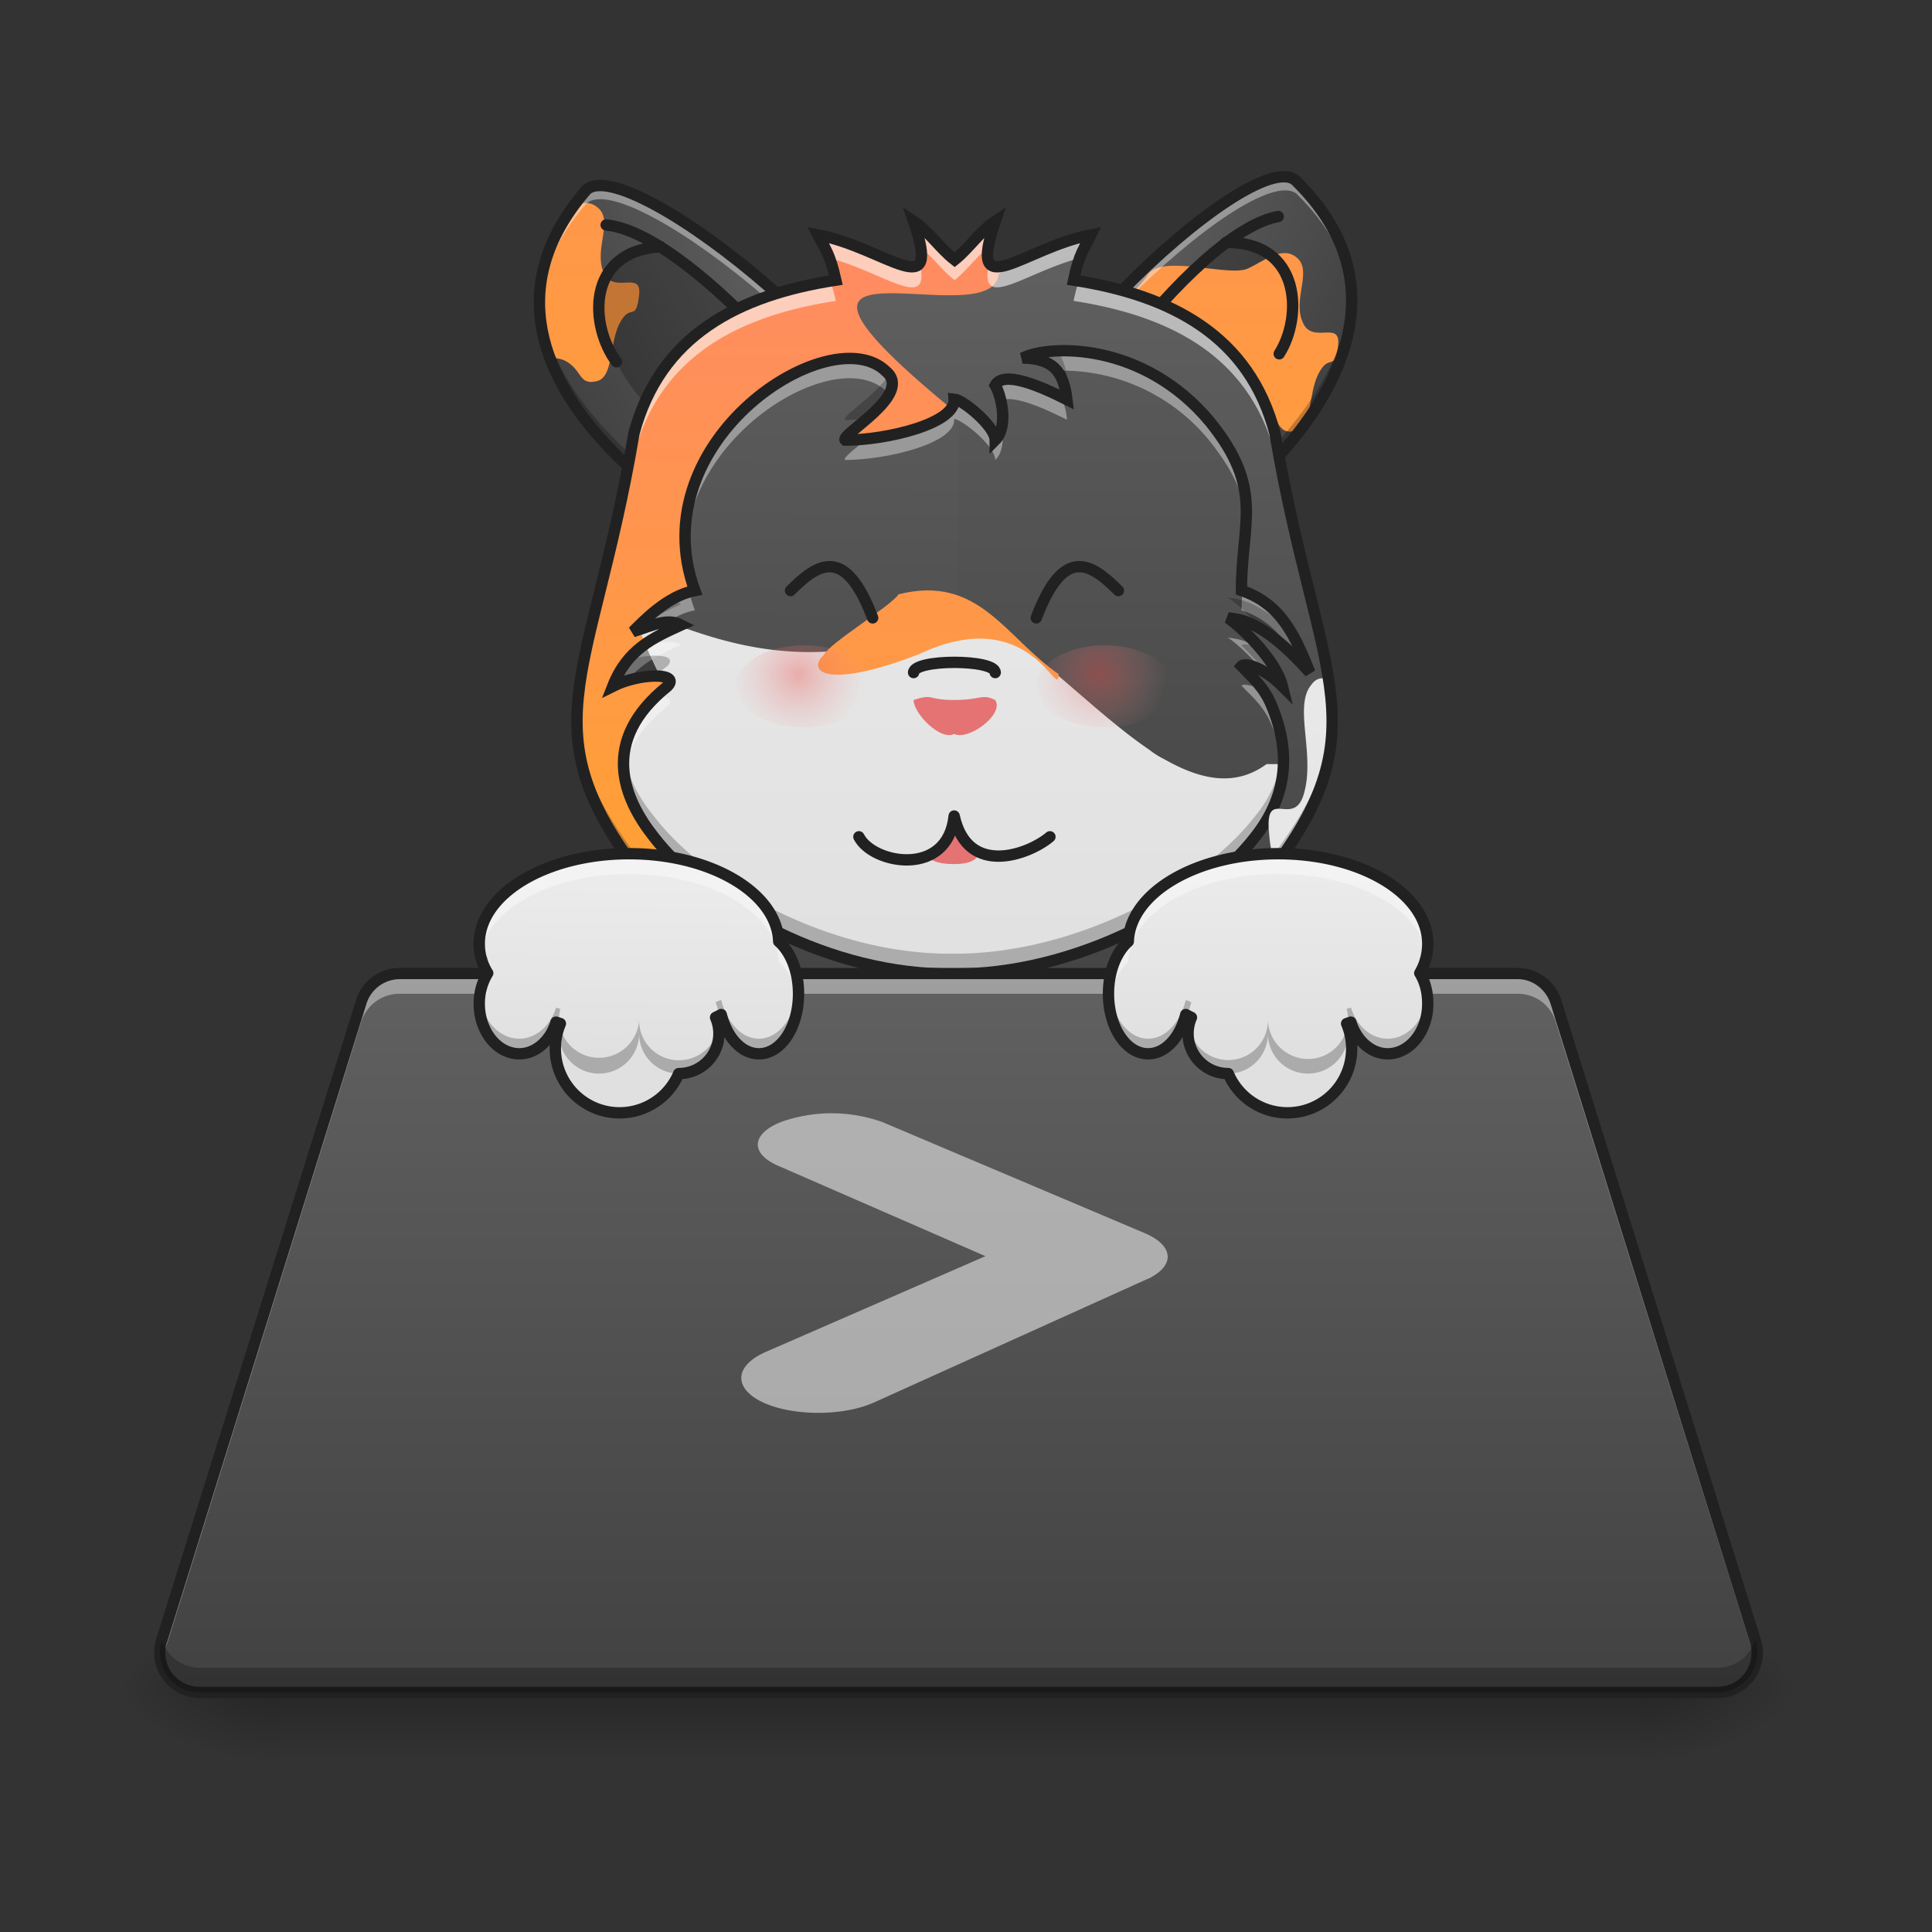 <svg xmlns="http://www.w3.org/2000/svg" width="16pt" height="16pt" viewBox="0 0 16 16"><rect x="0" y="0" width="16" height="16" fill="#333333" stroke="none"/><defs><linearGradient id="a" gradientUnits="userSpaceOnUse" x1="33.809" y1="-140.423" x2="126.243" y2="-191.966" gradientTransform="matrix(.021 .001 -.001 .021 3.302 5.035)"><stop offset="0" stop-color="#424242"/><stop offset="1" stop-color="#616161"/></linearGradient><linearGradient id="b" gradientUnits="userSpaceOnUse" x1="248.749" y1="35.19" x2="248.749" y2="-176.477" gradientTransform="matrix(.031 0 0 .048 -2.649 5.678)"><stop offset="0" stop-color="#ffa726"/><stop offset="1" stop-color="#ff8a65"/></linearGradient><linearGradient id="c" gradientUnits="userSpaceOnUse" x1="33.809" y1="-140.423" x2="126.243" y2="-191.966" gradientTransform="matrix(-.021 .002 .002 .021 12.556 4.816)"><stop offset="0" stop-color="#424242"/><stop offset="1" stop-color="#616161"/></linearGradient><linearGradient id="d" gradientUnits="userSpaceOnUse" x1="248.749" y1="35.19" x2="248.749" y2="-176.477" gradientTransform="matrix(.031 0 0 .048 3.14 6.091)"><stop offset="0" stop-color="#ffa726"/><stop offset="1" stop-color="#ff8a65"/></linearGradient><linearGradient id="e" gradientUnits="userSpaceOnUse" x1="960" y1="1695.118" x2="963.687" y2="302.617" gradientTransform="matrix(.004 0 0 .005 3.614 .277)"><stop offset="0" stop-color="#ffa726"/><stop offset="1" stop-color="#ff8a65"/></linearGradient><linearGradient id="f" gradientUnits="userSpaceOnUse" x1="960" y1="1695.118" x2="963.687" y2="302.617" gradientTransform="matrix(.004 0 0 .005 3.614 .277)"><stop offset="0" stop-color="#424242"/><stop offset="1" stop-color="#616161"/></linearGradient><linearGradient id="g" gradientUnits="userSpaceOnUse" x1="960" y1="1615.118" x2="960" y2="175.118" gradientTransform="matrix(.004 0 0 .005 3.614 .277)"><stop offset="0" stop-color="#424242"/><stop offset="1" stop-color="#616161"/></linearGradient><linearGradient id="h" gradientUnits="userSpaceOnUse" x1="960" y1="1615.118" x2="971.332" y2="315.015" gradientTransform="matrix(.004 0 0 .005 3.614 .277)"><stop offset="0" stop-color="#424242"/><stop offset="1" stop-color="#616161"/></linearGradient><linearGradient id="i" gradientUnits="userSpaceOnUse" x1="960" y1="1615.118" x2="960" y2="175.118" gradientTransform="matrix(.004 0 0 .005 3.614 .277)"><stop offset="0" stop-color="#e0e0e0"/><stop offset="1" stop-color="#eee"/></linearGradient><linearGradient id="j" gradientUnits="userSpaceOnUse" x1="248.749" y1="35.19" x2="248.749" y2="-176.477" gradientTransform="matrix(.031 0 0 .048 .659 8.985)"><stop offset="0" stop-color="#ffa726"/><stop offset="1" stop-color="#ff8a65"/></linearGradient><linearGradient id="k" gradientUnits="userSpaceOnUse" x1="248.749" y1="35.19" x2="248.749" y2="-176.477" gradientTransform="matrix(-.031 0 0 .078 18.45 12.178)"><stop offset="0" stop-color="#e0e0e0"/><stop offset="1" stop-color="#eee"/></linearGradient><radialGradient id="l" gradientUnits="userSpaceOnUse" cx="195.792" cy="111.792" fx="195.792" fy="111.792" r="26.458" gradientTransform="matrix(.021 .004 -.004 .021 2.947 2.453)"><stop offset="0" stop-color="#ef5350" stop-opacity=".392"/><stop offset="1" stop-color="#ef9a9a" stop-opacity="0"/></radialGradient><radialGradient id="m" gradientUnits="userSpaceOnUse" cx="195.792" cy="111.792" fx="195.792" fy="111.792" r="26.458" gradientTransform="matrix(.021 .004 -.004 .021 5.438 2.453)"><stop offset="0" stop-color="#ef5350" stop-opacity=".392"/><stop offset="1" stop-color="#ef9a9a" stop-opacity="0"/></radialGradient><linearGradient id="n" gradientUnits="userSpaceOnUse" x1="254" y1="233.5" x2="254" y2="254.667" gradientTransform="matrix(.031 0 0 .031 -.33 6.683)"><stop offset="0" stop-opacity=".275"/><stop offset="1" stop-opacity="0"/></linearGradient><radialGradient id="o" gradientUnits="userSpaceOnUse" cx="450.909" cy="189.579" fx="450.909" fy="189.579" r="21.167" gradientTransform="matrix(0 -.039 -.07 0 26.727 31.76)"><stop offset="0" stop-opacity=".314"/><stop offset=".222" stop-opacity=".275"/><stop offset="1" stop-opacity="0"/></radialGradient><radialGradient id="p" gradientUnits="userSpaceOnUse" cx="450.909" cy="189.579" fx="450.909" fy="189.579" r="21.167" gradientTransform="matrix(0 .039 .07 0 -10.85 -3.8)"><stop offset="0" stop-opacity=".314"/><stop offset=".222" stop-opacity=".275"/><stop offset="1" stop-opacity="0"/></radialGradient><radialGradient id="q" gradientUnits="userSpaceOnUse" cx="450.909" cy="189.579" fx="450.909" fy="189.579" r="21.167" gradientTransform="matrix(0 -.039 .07 0 -10.85 31.76)"><stop offset="0" stop-opacity=".314"/><stop offset=".222" stop-opacity=".275"/><stop offset="1" stop-opacity="0"/></radialGradient><radialGradient id="r" gradientUnits="userSpaceOnUse" cx="450.909" cy="189.579" fx="450.909" fy="189.579" r="21.167" gradientTransform="matrix(0 .039 -.07 0 26.727 -3.8)"><stop offset="0" stop-opacity=".314"/><stop offset=".222" stop-opacity=".275"/><stop offset="1" stop-opacity="0"/></radialGradient><linearGradient id="s" gradientUnits="userSpaceOnUse" x1="254" y1="233.5" x2="254" y2="43" gradientTransform="matrix(.031 0 0 .031 0 6.72)"><stop offset="0" stop-color="#424242"/><stop offset="1" stop-color="#616161"/></linearGradient><linearGradient id="t" gradientUnits="userSpaceOnUse" x1="620" y1="1085.118" x2="620" y2="855.118" gradientTransform="rotate(.882) scale(.008)"><stop offset="0" stop-color="#e0e0e0"/><stop offset="1" stop-color="#eee"/></linearGradient><linearGradient id="u" gradientUnits="userSpaceOnUse" x1="620" y1="1085.118" x2="620" y2="855.118" gradientTransform="matrix(-.008 0 0 .008 15.794 0)"><stop offset="0" stop-color="#e0e0e0"/><stop offset="1" stop-color="#eee"/></linearGradient></defs><path d="M4.855 1.574c.348-.332 2.774 1.617 2.754 2.559-.023.941-.5.554-1.125.539-.226-.004-3.023-1.488-1.629-3.098zm0 0" fill="url(#a)"/><path d="M4.852 1.68a.297.297 0 0 0-.098.023c-.328.445-.344.875-.2 1.266a.213.213 0 0 1 .118.015c.156.075.113.211.273.172.133-.035.102-.297.18-.465.098-.199.14-.007.168-.25.023-.203-.207-.007-.29-.175-.093-.2.087-.442-.058-.551a.156.156 0 0 0-.093-.035zm0 0" fill="url(#b)"/><path d="M5.414 2.04c.953.308 2.168 2.374 1.973 2.765-.059.117-.375-.094-.614-.352-.226-.289-1.343-.77-1.668-1.457-.27-.574-.085-1.02.31-.957zm0 0" fill-opacity=".235"/><path d="M7.18 4.008c.011-.32-1.426-2.074-2.16-2.145" fill="none" stroke-width=".094" stroke-linecap="round" stroke-linejoin="round" stroke="#212121"/><path d="M4.973 1.535c-.047 0-.09.012-.118.04-.285.327-.394.652-.386.96.02-.273.136-.558.386-.848.344-.328 2.711 1.57 2.75 2.524 0-.027 0-.05.004-.078.02-.867-2.039-2.59-2.636-2.598zm0 0" fill="#fff" fill-opacity=".392"/><path d="M4.473 2.422c-.09 1.246 1.824 2.246 2.011 2.25.625.016 1.102.402 1.125-.54 0-.01 0-.023-.004-.034-.043.84-.511.476-1.12.46-.18-.003-1.985-.945-2.012-2.136zm0 0" fill-opacity=".235"/><path d="M4.855 1.574c.348-.332 2.774 1.617 2.754 2.559-.023.941-.5.554-1.125.539-.226-.004-3.023-1.488-1.629-3.098zm0 0" fill="none" stroke-width=".094" stroke="#212121"/><path d="M5.469 2.043c-.625.039-.582.664-.364.953" fill="none" stroke-width=".094" stroke-linecap="round" stroke-linejoin="round" stroke="#212121"/><path d="M10.727 1.492c-.375-.3-2.633 1.84-2.536 2.774.098.937.543.511 1.164.445.227-.024 2.895-1.727 1.372-3.219zm0 0" fill="url(#c)"/><path d="M10.21 2.004c-.929.383-1.968 2.543-1.741 2.918.066.11.363-.125.582-.406.203-.305 1.273-.875 1.543-1.586.219-.59.004-1.024-.383-.926zm0 0" fill-opacity=".235"/><path d="M11.082 2.855c-.027.243-.07.051-.168.25-.078.165-.05.43-.18.461-.16.043-.117-.093-.273-.168-.129-.062-.219.07-.281-.113-.078-.219-.918-.348-.918-.598 0-.203.152-.269.246-.414.117-.171.672.024.828-.05.129-.059.277-.188.398-.094.145.11-.039.351.059.55.082.169.309-.027.289.176zm0 0" fill="url(#d)"/><path d="M8.61 4.11c-.04-.32 1.25-2.184 1.976-2.317" fill="none" stroke-width=".094" stroke-linecap="round" stroke-linejoin="round" stroke="#212121"/><path d="M10.605 1.465c.051-.004.09.004.122.027.308.305.445.621.464.926-.043-.27-.18-.543-.453-.813-.37-.296-2.578 1.786-2.539 2.739 0-.024-.004-.051-.008-.078-.09-.864 1.82-2.746 2.414-2.801zm0 0" fill="#fff" fill-opacity=".392"/><path d="M11.18 2.305C11.37 3.543 9.543 4.69 9.355 4.71c-.62.066-1.066.492-1.164-.445 0-.012 0-.024-.004-.036.118.836.551.434 1.157.372.18-.02 1.906-1.106 1.836-2.297zm0 0" fill-opacity=".235"/><path d="M10.727 1.492c-.375-.3-2.633 1.84-2.536 2.774.098.937.543.511 1.164.445.227-.024 2.895-1.727 1.372-3.219zm0 0" fill="none" stroke-width=".094" stroke="#212121"/><path d="M10.152 2.008c.625-.008.637.617.442.922" fill="none" stroke-width=".094" stroke-linecap="round" stroke-linejoin="round" stroke="#212121"/><path d="M7.566 1.832c.243.711-.23.219-.793.113.059.114.098.149.149.375-.813.125-1.457.461-1.672 1.27-.355 2.101-.93 2.457.164 3.793.883.945 1.707.976 2.488.976h.004c.785 0 1.606-.03 2.489-.976 1.097-1.336.52-1.692.164-3.793-.211-.809-.86-1.145-1.668-1.27.046-.226.09-.261.144-.375-.558.106-1.035.598-.793-.113-.125.082-.219.227-.336.32-.12-.093-.215-.238-.34-.32zm0 0" fill="url(#e)"/><path d="M9.035 1.945c-.433.164-.601.164-.765.328-.063.532-2.372-.5-.332 1.16l-1.325 1.32-.953 2.872c.79.71 1.531.734 2.242.734h.004c.785 0 1.606-.03 2.489-.976 1.097-1.336.52-1.692.164-3.793-.211-.809-.86-1.145-1.668-1.27.046-.226.09-.261.144-.375zm0 0" fill="url(#f)"/><path d="M8.242 3.645c0-.114-.265-.333-.34-.34.016.203-.562.34-.902.34-.05-.043.566-.375.34-.567-.453-.453-2.04.567-1.586 1.813-.227.043-.426.254-.512.34.172-.055.285-.114.399-.055-.23.105-.446.199-.567.508.227-.114.567-.114.453 0-.566.453-.363.93-.113 1.246.445.578 1.465 1.148 2.473 1.136 1.011.012 2.062-.558 2.508-1.136.25-.317.308-.676.136-1.086-.062-.153-.16-.235-.25-.328.024-.028.172 0 .34.168-.055-.227-.36-.508-.453-.567.074.012.273-.004.68.453-.114-.28-.227-.566-.567-.68 0-.566.192-.835-.258-1.394-.55-.664-1.328-.644-1.554-.531.254.004.34.113.367.344-.227-.114-.527-.243-.594-.118.047.075.113.34 0 .454zm0 0" fill="url(#g)"/><path d="M7.04 2.969c-.622-.004-1.665.879-1.286 1.922-.227.043-.426.254-.512.34.172-.055.285-.114.399-.055-.055.023-.11.05-.16.074.812.215 1.632.293 2.457-.164v-1.77c-.012-.003-.024-.011-.036-.011.016.203-.562.34-.902.34-.05-.043.566-.375.34-.567a.42.42 0 0 0-.3-.11zm0 0" fill="url(#h)"/><path d="M7.938 5.086c-1.88.976-3.094-.75-2.481.496l-.02.016c.094.004.145.03.09.086-.566.453-.363.93-.113 1.246.445.578 1.465 1.148 2.473 1.136 1.011.012 2.062-.558 2.508-1.136.144-.184.226-.387.234-.602h-.14c-.262.192-.548.129-.844-.039a.723.723 0 0 1-.13-.082c-.546-.371-1.113-1.039-1.578-1.121zm0 0" fill="url(#i)"/><path d="M7.902 7.156c-.226 0-.226-.086-.226-.086.058 0 .172-.113.226-.312.086.199.2.312.2.312s0 .086-.2.086zm0 0" fill="#e57373"/><path d="M8.695 6.93c-.168.144-.68.34-.793-.172M8.242 5.57c0-.113-.676-.113-.676 0M7.902 6.758c-.054.512-.675.398-.789.172" fill="none" stroke-width=".094" stroke-linecap="round" stroke-linejoin="round" stroke="#212121"/><path d="M7.902 6.078c-.113.059-.336-.168-.336-.281.168-.055.11 0 .336 0 .227 0 .227-.055.34 0 .078.121-.226.34-.34.281zm0 0" fill="#e57373"/><path d="M8.82 2.906a.804.804 0 0 0-.351.059c.14.004.23.039.285.105a1.57 1.57 0 0 1 1.27.59c.214.27.285.469.296.668.012-.258-.023-.492-.297-.832a1.572 1.572 0 0 0-1.203-.59zm-1.78.063c-.548-.004-1.423.683-1.364 1.558.062-.984 1.277-1.672 1.664-1.285.008.008.015.02.023.028.035-.07.04-.137-.023-.192a.42.42 0 0 0-.3-.11zm1.308.172c-.051 0-.086.015-.106.05.016.024.035.07.047.125.11-.046.352.063.547.16a.506.506 0 0 0-.05-.19c-.153-.075-.329-.15-.438-.145zm-.446.164c.012.168-.39.293-.722.328-.106.09-.203.16-.18.176.34 0 .918-.137.902-.34.075.011.34.226.34.34.067-.063.07-.176.055-.274a.183.183 0 0 1-.055.11c0-.114-.265-.333-.34-.34zM10.29 4.89c-.004.054-.008.109-.008.164.211.07.336.207.426.367.043.043.09.094.14.148-.113-.28-.222-.562-.558-.68zm-4.582.011c-.207.063-.387.25-.465.328.117-.039.207-.078.29-.078a.571.571 0 0 1 .222-.097 1.136 1.136 0 0 1-.047-.153zm4.461.38c.055.034.176.14.281.269a.68.68 0 0 1 .172.133.816.816 0 0 0-.18-.309c-.144-.086-.23-.086-.273-.094zm-4.625.034c-.078 0-.16.032-.262.067a.71.71 0 0 0-.207.3.648.648 0 0 1 .121-.046c.121-.149.278-.219.446-.297a.237.237 0 0 0-.098-.024zm4.77.356c-.016 0-.024 0-.032.008.09.093.188.175.25.328.055.129.086.25.094.37a1.12 1.12 0 0 0-.152-.648.334.334 0 0 0-.16-.058zm-4.88.094c-.226.214-.288.437-.265.64.023-.183.125-.37.36-.558.054-.055 0-.082-.094-.082zm0 0" fill="#fff" fill-opacity=".392"/><path d="M8.758 2.906a.732.732 0 0 0-.29.059c.169.004.262.05.313.148.02.012.035.02.055.028a.461.461 0 0 0-.078-.235zm-1.399.196c-.093.168-.394.343-.359.375.055 0 .117-.004.184-.012.132-.113.265-.258.175-.363zm.93.05a.091.091 0 0 0-.047.04c.02.03.043.101.055.175a.497.497 0 0 0-.008-.215zM10.32 4.16c-.008.164-.039.34-.039.563h.008c.012-.215.043-.387.031-.563zm-4.644.2c-.008.12 0 .245.031.374a.104.104 0 0 1 .047-.011 1.265 1.265 0 0 1-.078-.364zm4.492.59c.055.03.176.136.281.265.102.062.235.168.399.355a2.717 2.717 0 0 0-.145-.324c-.312-.297-.469-.285-.535-.297zm-4.625.03h-.004c-.133.082-.238.196-.297.25.012-.003.02-.007.031-.007.106-.098.235-.157.368-.22a.237.237 0 0 0-.098-.023zm4.77.356a.06.06 0 0 0-.032.008c.067.07.137.133.196.222a.865.865 0 0 1 .144.118.877.877 0 0 0-.176-.305.298.298 0 0 0-.133-.043zm-4.887.094a.868.868 0 0 0-.227.035.826.826 0 0 0-.125.219.83.83 0 0 1 .356-.086c.027-.028.062-.055.097-.082.055-.059 0-.086-.101-.086zm5.199.78a1.011 1.011 0 0 1-.23.548c-.446.578-1.497 1.148-2.508 1.14-1.008.008-2.028-.562-2.473-1.14-.117-.145-.223-.324-.246-.52-.035.262.098.504.246.692.445.578 1.465 1.148 2.473 1.136 1.011.012 2.062-.558 2.508-1.136a.99.99 0 0 0 .23-.72zm0 0" fill-opacity=".235"/><path d="M8.242 3.645c0-.114-.265-.333-.34-.34.016.203-.562.34-.902.34-.05-.043.566-.375.34-.567-.453-.453-2.04.567-1.586 1.813-.227.043-.426.254-.512.34.172-.055.285-.114.399-.055-.23.105-.446.199-.567.508.227-.114.567-.114.453 0-.566.453-.363.93-.113 1.246.445.578 1.465 1.148 2.473 1.136 1.011.012 2.062-.558 2.508-1.136.25-.317.308-.676.136-1.086-.062-.153-.16-.235-.25-.328.024-.028.172 0 .34.168-.055-.227-.36-.508-.453-.567.074.012.273-.004.68.453-.114-.28-.227-.566-.567-.68 0-.566.192-.835-.258-1.394-.55-.664-1.328-.644-1.554-.531.254.004.34.113.367.344-.227-.114-.527-.243-.594-.118.047.075.113.34 0 .454zm0 0" fill="none" stroke-width=".094" stroke="#212121"/><path d="M7.566 1.832c.032.09.051.16.059.215.098.082.18.195.281.273.098-.078.18-.191.278-.273.011-.055.03-.125.058-.215-.125.082-.219.227-.336.32-.12-.093-.215-.238-.34-.32zm-.793.113c.036.075.067.114.098.192.461.125.84.453.746.043-.074.12-.437-.157-.844-.235zm2.262 0c-.406.078-.77.356-.844.235-.09.41.286.082.75-.043.028-.078.059-.117.094-.192zm-.101.383a1.366 1.366 0 0 0-.043.164c.808.125 1.457.461 1.668 1.27.191 1.125.445 1.75.472 2.293.028-.586-.261-1.22-.472-2.465-.211-.793-.836-1.133-1.625-1.262zm-2.055 0c-.793.129-1.418.469-1.629 1.262-.21 1.246-.5 1.879-.469 2.465.024-.543.278-1.168.469-2.293.215-.809.86-1.145 1.672-1.27-.016-.07-.031-.12-.043-.164zm0 0" fill="#fcfcfc" fill-opacity=".588"/><path d="M7.61 5.418c-.778.3-.926.137-.79.008.055-.106.559-.406.621-.504.664-.168.883.355 1.325.66.004.246-.223-.605-1.157-.164zm0 0" fill="url(#j)"/><path d="M10.953 5.617c-.035 0-.066.016-.094.055-.148.18.036.578-.062.906-.082.274-.309-.047-.29.285.02.278.048.211.095.254.414-.578.48-.976.402-1.488a.135.135 0 0 0-.05-.012zm0 0" fill="url(#k)"/><path d="M7.566 1.832c.032.09.051.16.059.215.012-.035.008-.094-.016-.184-.011-.011-.027-.02-.043-.031zm.676 0c-.012.012-.027.02-.043.031-.023.09-.027.149-.015.184.011-.055.03-.125.058-.215zm-1.469.113c.047.094.082.133.122.27.007-.004.015-.004.027-.008a1.22 1.22 0 0 0-.078-.246c-.024-.004-.047-.012-.07-.016zm2.262 0c-.023.004-.043.012-.066.016a1.01 1.01 0 0 0-.078.246c.007.004.015.004.027.008.035-.137.074-.176.117-.27zm-4.258 3.97c-.011.456.141.862.637 1.468.883.945 1.707.976 2.488.976h.004c.785 0 1.606-.03 2.489-.976.5-.606.652-1.012.636-1.469-.011.414-.18.8-.636 1.356-.883.945-1.704.976-2.489.976h-.004c-.78 0-1.605-.031-2.488-.976-.453-.555-.621-.942-.637-1.356zm0 0" fill-opacity=".235"/><path d="M7.227 5.117c-.227-.601-.454-.453-.68-.226M8.582 5.117c.227-.601.453-.453.68-.226" fill="none" stroke-width=".094" stroke-linecap="round" stroke-linejoin="round" stroke="#212121"/><path d="M6.66 5.344c.313 0 .567.152.567.34 0 .187-.254.34-.567.34-.316 0-.566-.153-.566-.34 0-.188.25-.34.566-.34zm0 0" fill="url(#l)"/><path d="M9.148 5.344c.313 0 .567.152.567.34 0 .187-.254.34-.567.34-.312 0-.566-.153-.566-.34 0-.188.254-.34.566-.34zm0 0" fill="url(#m)"/><path d="M2.316 14.016h11.246v.625H2.316zm0 0" fill="url(#n)"/><path d="M13.563 13.98h1.32v-.66h-1.32zm0 0" fill="url(#o)"/><path d="M2.316 13.98H.992v.66h1.324zm0 0" fill="url(#p)"/><path d="M2.316 13.98H.992v-.66h1.324zm0 0" fill="url(#q)"/><path d="M13.563 13.98h1.32v.66h-1.32zm0 0" fill="url(#r)"/><path d="M7.566 1.832c.243.711-.23.219-.793.113.059.114.098.149.149.375-.813.125-1.457.461-1.672 1.27-.355 2.101-.93 2.457.164 3.793.883.945 1.707.976 2.488.976h.004c.785 0 1.606-.03 2.489-.976 1.097-1.336.52-1.692.164-3.793-.211-.809-.86-1.145-1.668-1.27.047-.226.09-.261.144-.375-.558.106-1.035.598-.793-.113-.125.082-.219.227-.336.32-.12-.093-.215-.238-.34-.32zm0 0" fill="none" stroke-width=".094" stroke="#212121"/><path d="M3.309 8.063a.33.33 0 0 0-.317.234L1.34 13.586c-.067.215.09.43.312.43h12.57a.331.331 0 0 0 .317-.43l-1.656-5.29a.326.326 0 0 0-.313-.233zm0 0" fill="url(#s)"/><path d="M3.309 8.063a.33.33 0 0 0-.317.234L1.34 13.586a.368.368 0 0 0-.008.184c.004-.008.004-.012.008-.016L2.992 8.46a.332.332 0 0 1 .317-.23h9.261c.145 0 .27.093.313.23l1.656 5.293c0 .004.004.008.004.016a.327.327 0 0 0-.004-.184l-1.656-5.29a.326.326 0 0 0-.313-.233zm0 0" fill="#fff" fill-opacity=".392"/><path d="M3.309 8.016a.377.377 0 0 0-.36.265l-1.656 5.293a.379.379 0 0 0 .36.489h12.57a.375.375 0 0 0 .359-.489L12.93 8.281a.381.381 0 0 0-.36-.265zm0 .093h9.261c.121 0 .23.082.27.2l1.652 5.293a.281.281 0 0 1-.27.367H1.653a.281.281 0 0 1-.27-.367l1.653-5.293a.29.29 0 0 1 .274-.2zm0 0" fill="#212121"/><path d="M5.21 7.07c-.687 0-1.241.332-1.241.746 0 .086.023.168.07.243a.483.483 0 0 0-.07.254c0 .226.148.414.332.414.136 0 .258-.11.304-.262l.036.012a.33.33 0 0 0 .98.414.332.332 0 0 0 .305-.465l.047-.024c.047.188.168.325.312.325.184 0 .328-.223.328-.497 0-.187-.066-.347-.164-.433-.015-.402-.562-.727-1.238-.727zm0 0" fill="url(#t)"/><path d="M5.21 7.07c-.687 0-1.241.332-1.241.746 0 .028.004.055.008.082.066-.375.593-.66 1.234-.66.676 0 1.223.32 1.238.727.086.07.145.2.16.348.004-.028.004-.055.004-.083 0-.187-.066-.347-.164-.433-.015-.402-.562-.727-1.238-.727zM4 8.14a.48.48 0 0 0-.023.255.395.395 0 0 1 .062-.168c-.016-.028-.031-.055-.039-.086zm1.953.438l-.027.012c.008.015.011.035.015.05a.177.177 0 0 0 .012-.062zm0 0" fill="#fff" fill-opacity=".392"/><path d="M3.973 7.754c-.004.02-.004.039-.004.062 0 .063.011.122.039.18.008-.02.02-.039.031-.059a.475.475 0 0 1-.066-.183zm2.64.414c-.02.246-.16.434-.328.434-.144 0-.265-.133-.312-.32-.016.003-.032.011-.047.019.015.035.023.07.027.11a.03.03 0 0 0 .02-.009c.047.188.168.325.312.325.184 0 .328-.223.328-.497v-.062zm-2.64.082c-.004.02-.004.04-.004.063 0 .226.148.414.332.414.136 0 .258-.11.304-.262.012.004.02.008.028.012 0-.016-.004-.028-.004-.04 0-.027.004-.054.012-.082l-.036-.011c-.046.152-.168.258-.304.258-.168 0-.305-.153-.328-.352zm1.32.184v0zm0 .004a.332.332 0 0 1-.656.062.301.301 0 0 0-.008.059.332.332 0 1 0 .664 0 .33.33 0 0 0 .328.332.332.332 0 0 0 .332-.332c0-.02 0-.04-.004-.059a.33.33 0 0 1-.656-.063zm0 0" fill-opacity=".235"/><path d="M5.21 7.07c-.687 0-1.241.332-1.241.746 0 .086.023.168.07.243a.483.483 0 0 0-.07.254c0 .226.148.414.332.414.137 0 .258-.11.304-.262l.036.012a.33.33 0 0 0 .98.414.332.332 0 0 0 .305-.465l.047-.024c.047.188.168.325.312.325.184 0 .328-.223.328-.497 0-.187-.066-.347-.164-.433-.015-.402-.562-.727-1.238-.727zm0 0" fill="none" stroke-width=".094" stroke-linecap="round" stroke-linejoin="round" stroke="#212121"/><path d="M10.586 7.07c.687 0 1.238.332 1.238.746a.48.48 0 0 1-.066.243c.043.07.066.156.066.254 0 .226-.148.414-.332.414-.137 0-.258-.11-.305-.262l-.035.012a.328.328 0 0 1-.98.414.332.332 0 0 1-.305-.465l-.047-.024c-.047.188-.168.325-.312.325-.184 0-.328-.223-.328-.497 0-.187.066-.347.164-.433.015-.402.562-.727 1.242-.727zm0 0" fill="url(#u)"/><path d="M10.586 7.07c.687 0 1.238.332 1.238.746 0 .028-.004.055-.008.082-.066-.375-.59-.66-1.23-.66-.68 0-1.227.32-1.242.727a.54.54 0 0 0-.16.348c-.004-.028-.004-.055-.004-.083 0-.187.066-.347.164-.433.015-.402.562-.727 1.242-.727zm1.21 1.07c.017.051.028.11.028.172 0 .028 0 .055-.008.083a.451.451 0 0 0-.058-.168.575.575 0 0 0 .039-.086zm-1.956.438c.012.004.02.008.027.012-.004.015-.012.035-.015.05a.177.177 0 0 1-.012-.062zm0 0" fill="#fff" fill-opacity=".392"/><path d="M11.82 7.754c.004.02.004.039.004.062a.475.475 0 0 1-.035.18c-.012-.02-.02-.039-.031-.059a.539.539 0 0 0 .062-.183zm-2.64.414c.023.246.16.434.328.434.144 0 .265-.133.312-.32.016.003.032.011.047.019-.012.035-.023.07-.027.11-.008 0-.012-.005-.02-.009-.047.188-.168.325-.312.325-.184 0-.328-.223-.328-.497v-.062zm2.64.082c.004.02.004.04.004.063 0 .226-.148.414-.332.414-.137 0-.258-.11-.305-.262l-.027.012c.004-.016.004-.028.004-.04a.297.297 0 0 0-.012-.082l.036-.011c.046.152.167.258.304.258.168 0 .305-.153.328-.352zm-1.32.184v0zm0 .004a.334.334 0 0 0 .332.332.328.328 0 0 0 .324-.27c.004.02.008.04.008.059a.332.332 0 1 1-.664 0 .328.328 0 0 1-.328.332.332.332 0 0 1-.332-.332c0-.02.004-.04.008-.059a.328.328 0 0 0 .652-.063zm0 0" fill-opacity=".235"/><path d="M10.586 7.07c.687 0 1.238.332 1.238.746a.48.48 0 0 1-.066.243c.043.07.066.156.066.254 0 .226-.148.414-.332.414-.137 0-.258-.11-.305-.262l-.035.012a.328.328 0 0 1-.98.414.332.332 0 0 1-.305-.465l-.047-.024c-.047.188-.168.325-.312.325-.184 0-.328-.223-.328-.497 0-.187.066-.347.164-.433.015-.402.562-.727 1.242-.727zm0 0" fill="none" stroke-width=".094" stroke-linecap="round" stroke-linejoin="round" stroke="#212121"/><path d="M1.34 13.582v.004c-.067.215.09.43.312.43h12.57a.331.331 0 0 0 .317-.43l-.004-.004a.326.326 0 0 1-.312.23H1.653a.333.333 0 0 1-.313-.23zm0 0" fill-opacity=".235"/><path d="M7.309 9.293a1.252 1.252 0 0 0-.844 0c-.242.098-.254.258-.024.36l1.72.75-1.817.792c-.262.114-.274.301-.028.418.25.117.668.117.926 0l2.258-1.02a.182.182 0 0 0 .04-.019c.194-.11.17-.265-.063-.363l-2.168-.918" fill="#ececec" fill-opacity=".588"/></svg>
